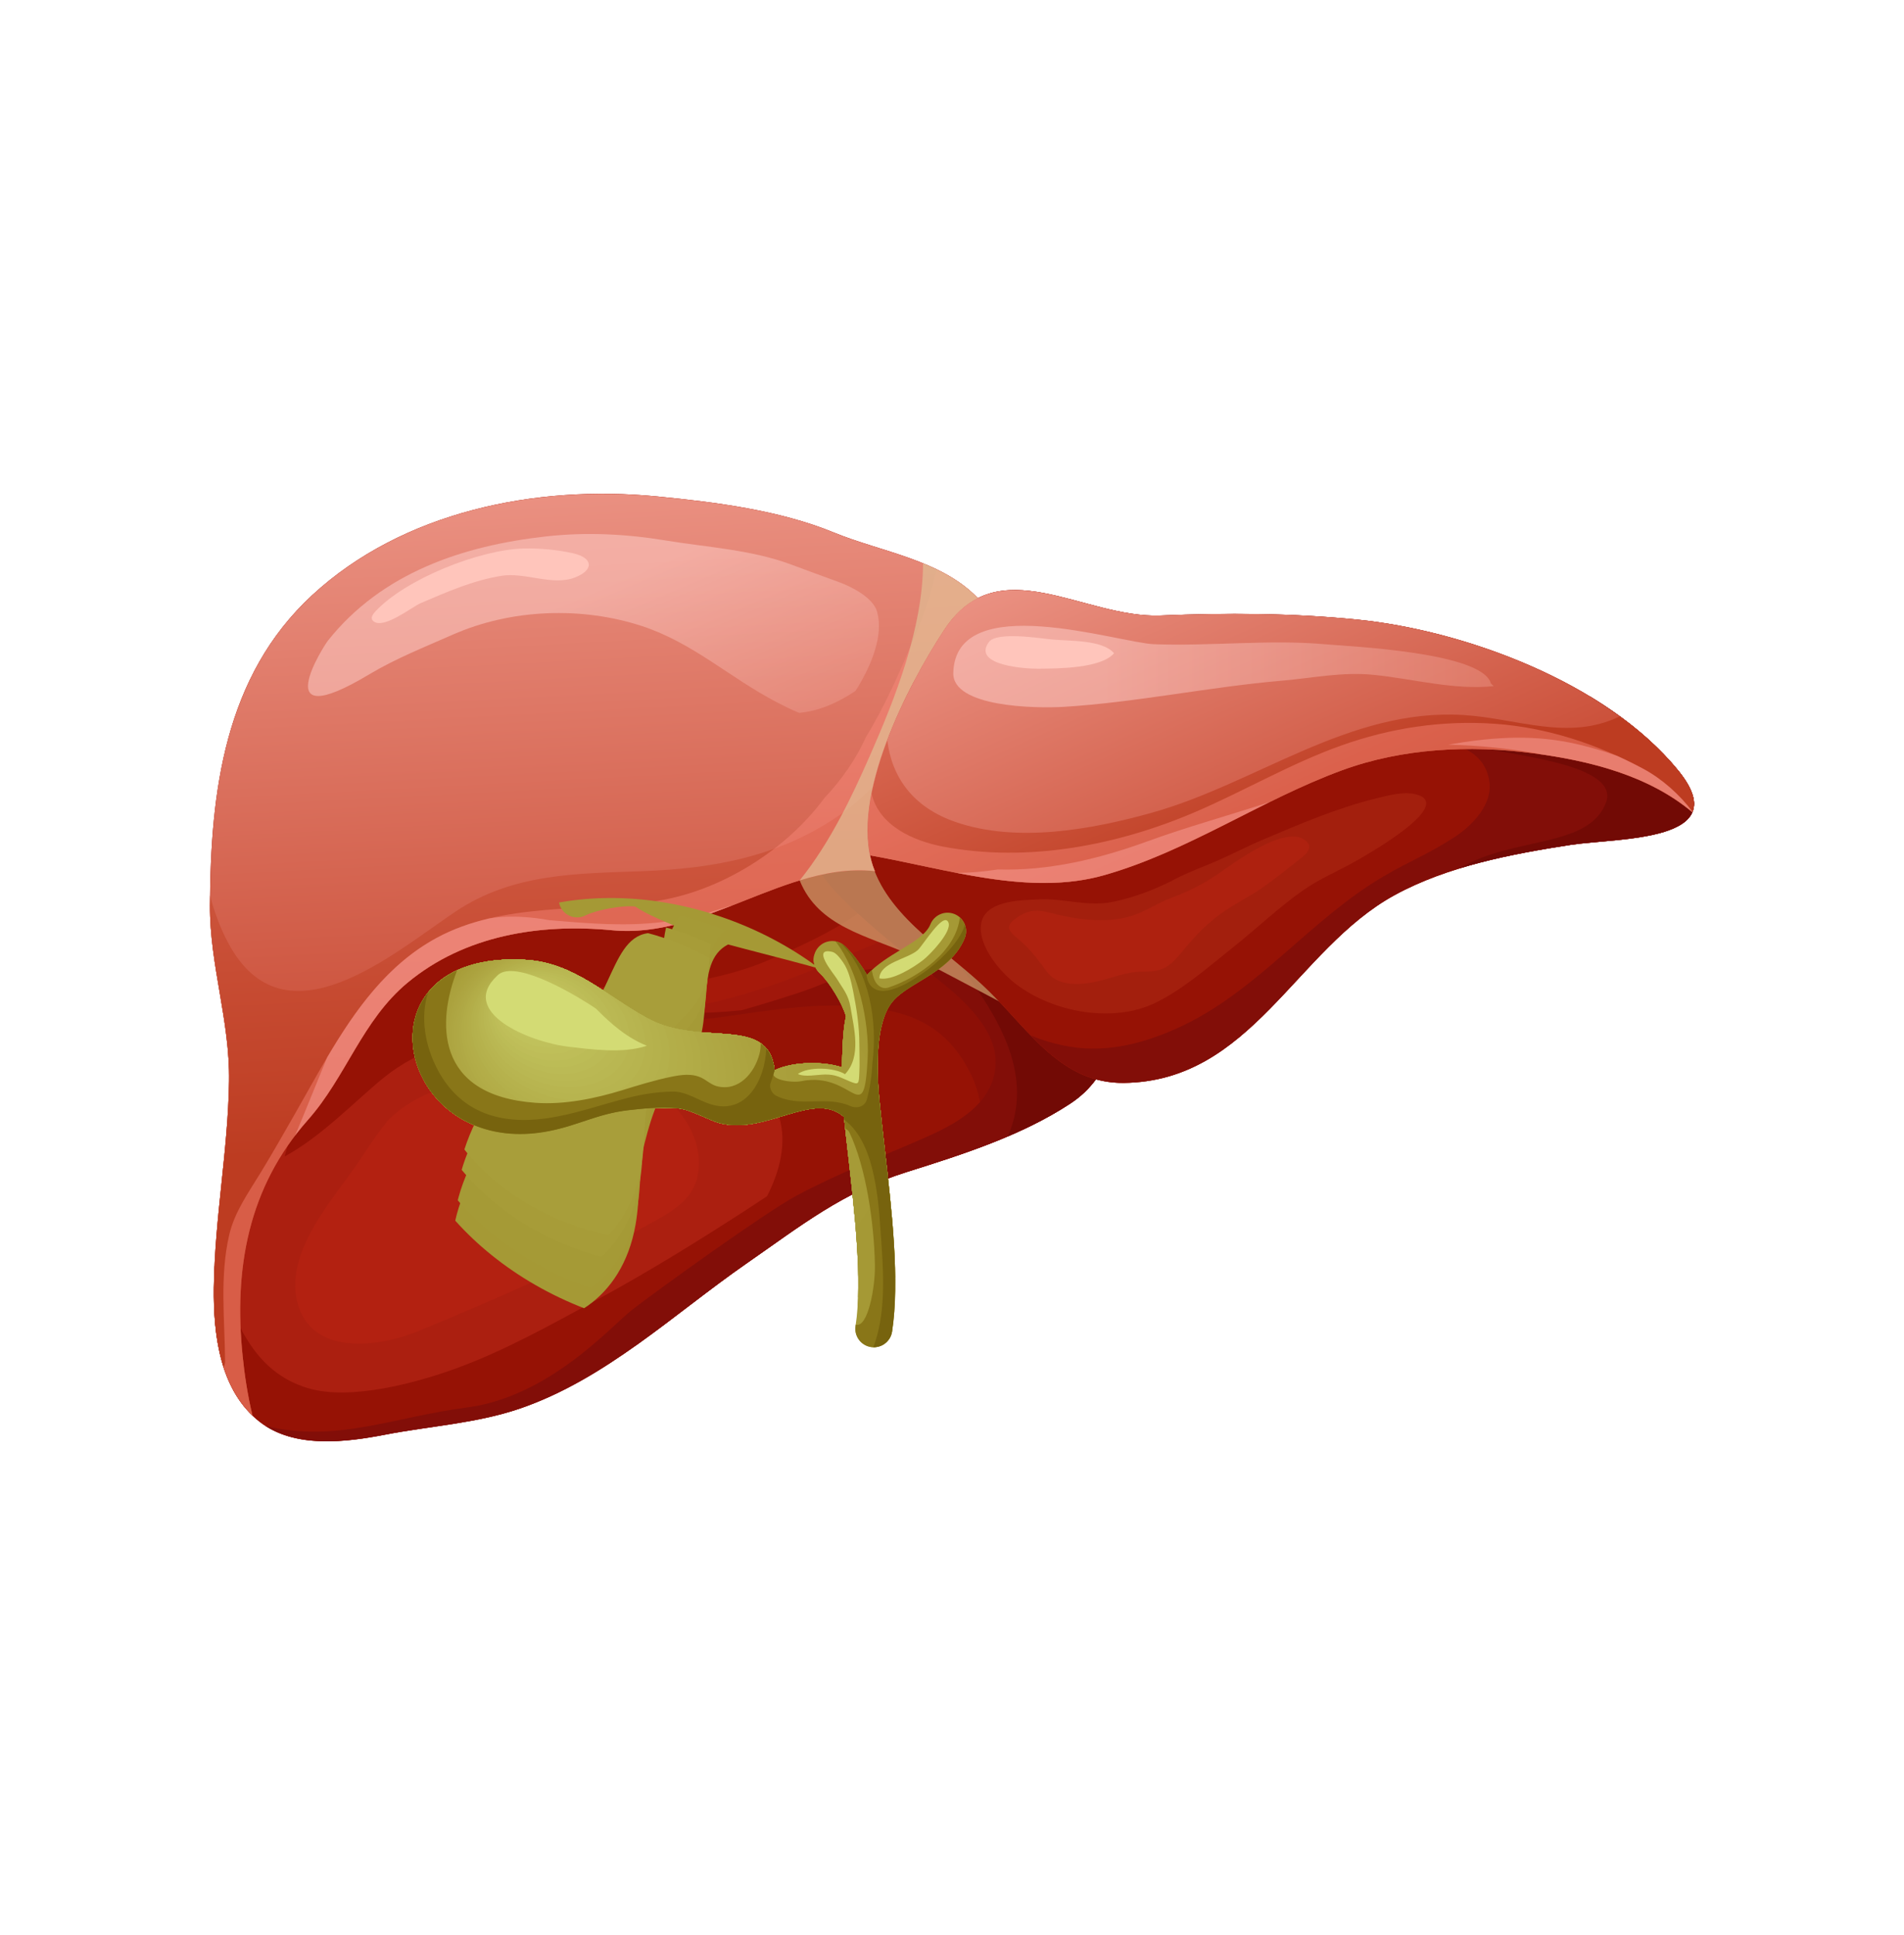 <?xml version="1.0" encoding="utf-8"?>
<!-- Generator: Adobe Illustrator 24.2.3, SVG Export Plug-In . SVG Version: 6.00 Build 0)  -->
<svg version="1.1" xmlns="http://www.w3.org/2000/svg" xmlns:xlink="http://www.w3.org/1999/xlink" x="0px" y="0px"
	 viewBox="0 0 502.1 510.16" style="enable-background:new 0 0 502.1 510.16;" xml:space="preserve">
<style type="text/css">
	.st0{fill:#A31F0D;}
	.st1{opacity:0.4;fill:#B72015;}
	.st2{fill:#961205;}
	.st3{opacity:0.53;fill:#820E08;}
	.st4{opacity:0.4;fill:#BF2413;}
	.st5{fill:#820E08;}
	.st6{fill:#720A05;}
	.st7{opacity:0.71;fill:#D1A26F;}
	.st8{fill:url(#SVGID_1_);}
	.st9{fill:url(#SVGID_2_);}
	.st10{opacity:0.42;fill:#FC8A7C;}
	.st11{opacity:0.42;fill:#FFAAA4;}
	.st12{fill:url(#SVGID_3_);}
	.st13{fill:url(#SVGID_4_);}
	.st14{opacity:0.51;fill:url(#SVGID_5_);}
	.st15{opacity:0.71;fill:#E0BE94;}
	.st16{opacity:0.51;fill:url(#SVGID_6_);}
	.st17{clip-path:url(#SVGID_7_);fill:#A59935;}
	.st18{clip-path:url(#SVGID_7_);fill:#A59A36;}
	.st19{clip-path:url(#SVGID_7_);fill:#A69A36;}
	.st20{clip-path:url(#SVGID_7_);fill:#A69B37;}
	.st21{clip-path:url(#SVGID_7_);fill:#A79B37;}
	.st22{clip-path:url(#SVGID_7_);fill:#A79C38;}
	.st23{clip-path:url(#SVGID_7_);fill:#A89D39;}
	.st24{clip-path:url(#SVGID_7_);fill:#A89E3A;}
	.st25{clip-path:url(#SVGID_7_);fill:#A99F3A;}
	.st26{clip-path:url(#SVGID_7_);fill:#A99F3B;}
	.st27{clip-path:url(#SVGID_7_);fill:#AAA03C;}
	.st28{clip-path:url(#SVGID_7_);fill:#AAA13D;}
	.st29{clip-path:url(#SVGID_7_);fill:#ABA23D;}
	.st30{clip-path:url(#SVGID_7_);fill:#ABA23E;}
	.st31{clip-path:url(#SVGID_7_);fill:#ACA33F;}
	.st32{clip-path:url(#SVGID_7_);fill:#ADA440;}
	.st33{clip-path:url(#SVGID_7_);fill:#ADA541;}
	.st34{clip-path:url(#SVGID_7_);fill:#AEA642;}
	.st35{clip-path:url(#SVGID_7_);fill:#AFA743;}
	.st36{clip-path:url(#SVGID_7_);fill:#AFA844;}
	.st37{clip-path:url(#SVGID_7_);fill:#B0A945;}
	.st38{clip-path:url(#SVGID_7_);fill:#B1AB46;}
	.st39{clip-path:url(#SVGID_7_);fill:#B2AC47;}
	.st40{clip-path:url(#SVGID_7_);fill:#B3AD48;}
	.st41{clip-path:url(#SVGID_7_);fill:#B3AE49;}
	.st42{clip-path:url(#SVGID_7_);fill:#B4B04B;}
	.st43{clip-path:url(#SVGID_7_);fill:#B5B14C;}
	.st44{clip-path:url(#SVGID_7_);fill:#B6B24D;}
	.st45{clip-path:url(#SVGID_7_);fill:#B7B44F;}
	.st46{clip-path:url(#SVGID_7_);fill:#B8B550;}
	.st47{clip-path:url(#SVGID_7_);fill:#B9B752;}
	.st48{clip-path:url(#SVGID_7_);fill:#BAB853;}
	.st49{clip-path:url(#SVGID_7_);fill:#BBBA55;}
	.st50{clip-path:url(#SVGID_7_);fill:#BCBC56;}
	.st51{clip-path:url(#SVGID_7_);fill:#BEBD58;}
	.st52{clip-path:url(#SVGID_7_);fill:#BFBF59;}
	.st53{clip-path:url(#SVGID_7_);fill:#C0C15B;}
	.st54{clip-path:url(#SVGID_7_);fill:#C1C25D;}
	.st55{clip-path:url(#SVGID_7_);fill:#C2C45F;}
	.st56{clip-path:url(#SVGID_7_);fill:#C4C660;}
	.st57{clip-path:url(#SVGID_7_);fill:#C5C862;}
	.st58{clip-path:url(#SVGID_7_);fill:#C6CA64;}
	.st59{clip-path:url(#SVGID_7_);fill:#C8CC66;}
	.st60{clip-path:url(#SVGID_7_);fill:#C9CE68;}
	.st61{fill:#897618;}
	.st62{fill:#77630E;}
	.st63{fill:#D3DB74;}
	.st64{fill:#FFC5BB;}
</style>
<g id="Layer_1">
</g>
<g id="font">
	<g>
		<path class="st0" d="M260.96,261.43c-10.45-10.41-26.08-18.95-30.79-33.21c-6.02-18.24,9.13-47.41,18.8-62.15
			c2.69-4.11,5.68-6.77,8.9-8.38c-9.77-10.16-25.47-12.16-38-17.31c-14.29-5.87-31.26-8.02-46.66-9.51
			c-32.13-3.12-67.04,4.04-90.87,26.02c-23.18,21.38-26.82,51.89-26.97,81.79c-0.08,15.73,5.27,30.37,5.04,46.35
			c-0.26,18.22-3.8,36.23-4.01,54.45c-0.14,12.3,1.54,27.2,12.18,35.42c9.05,6.99,22.53,5.32,32.95,3.31
			c11.67-2.26,24.09-2.98,35.47-6.86c22.69-7.74,40.58-24.91,59.92-38.33c14.28-9.91,25.33-18.77,42.15-24.05
			c14.7-4.61,30.34-9.61,43.23-18.1c2.75-1.8,4.94-3.95,6.7-6.34C277.32,281.3,269.86,270.29,260.96,261.43z"/>
		<path class="st1" d="M260.96,261.43c-10.45-10.41-26.08-18.95-30.79-33.21c-6.02-18.24,9.13-47.41,18.8-62.15
			c2.69-4.11,5.68-6.77,8.9-8.38c-9.77-10.16-25.47-12.16-38-17.31c-14.29-5.87-31.26-8.02-46.66-9.51
			c-32.13-3.12-67.04,4.04-90.87,26.02c-23.18,21.38-26.82,51.89-26.97,81.79c-0.08,15.73,5.27,30.37,5.04,46.35
			c-0.26,18.22-3.8,36.23-4.01,54.45c-0.14,12.3,1.54,27.2,12.18,35.42c9.05,6.99,22.53,5.32,32.95,3.31
			c11.67-2.26,24.09-2.98,35.47-6.86c22.69-7.74,40.58-24.91,59.92-38.33c14.28-9.91,25.33-18.77,42.15-24.05
			c14.7-4.61,30.34-9.61,43.23-18.1c2.75-1.8,4.94-3.95,6.7-6.34C277.32,281.3,269.86,270.29,260.96,261.43z"/>
		<path class="st2" d="M237.52,296.06c-15.15,4.81-27.41,14.29-40.6,22.83c-12.85,8.31-25.88,16.39-39.34,23.69
			c-11.97,6.48-24.08,13.31-36.87,18.02c-10.58,3.9-28.26,8.75-39.49,5.37c-14.94-4.5-19.27-18.27-24.65-32.25
			c-0.09,1.93-0.15,3.85-0.18,5.79c-0.14,12.3,1.54,27.2,12.18,35.42c9.05,6.99,22.53,5.32,32.95,3.31
			c11.67-2.26,24.09-2.98,35.47-6.86c22.69-7.74,40.58-24.91,59.92-38.33c14.28-9.91,25.33-18.77,42.15-24.05
			c14.7-4.61,30.34-9.61,43.23-18.1c0.16-0.11,0.31-0.23,0.47-0.34C267.65,292.2,251.75,291.54,237.52,296.06z"/>
		<path class="st2" d="M260.96,261.43c-10.45-10.41-26.08-18.95-30.79-33.21c-1.12-3.39-1.5-7.16-1.33-11.15
			c-26.72,3.69-54.08,4.06-80.17,11.69c-21.01,6.15-38.72,17.1-51.1,35.5c-4.74,7.04-9.35,14.26-13.58,21.62
			c-3.38,5.87-7.26,12.26-8.92,19c9.79-5.29,18.72-14.77,26.13-20.77c9.29-7.53,21.66-11.27,33.36-12.68
			c13.67-1.64,27.77-0.89,41.17,2.33c8.91,2.14,19.89,5.6,25.82,13.16c10.31,13.12,2.04,28.76-6.9,40.16
			c-8.04,10.25-17.49,19.16-27.2,27.79c10-7.08,19.54-14.95,29.47-21.84c14.28-9.91,25.33-18.77,42.15-24.05
			c14.7-4.61,30.34-9.61,43.23-18.1c2.75-1.8,4.94-3.95,6.7-6.34C277.32,281.3,269.86,270.29,260.96,261.43z"/>
		<path class="st3" d="M260.96,261.43c-5.85-5.82-13.32-11.07-19.59-17.05c-8.32,3.43-16.56,6.94-24.86,10.41
			c-11.8,4.94-24.03,9.06-36.7,11.07c-6.5,1.03-13.18,1.08-19.77,1.55c3.32,0.66,6.64,1.27,10.02,1.58
			c8.12,0.75,16.19-0.26,24.24-1.42c12.76-1.85,25.4-3.66,38.24-1.49c11,1.85,18.2,6.73,23.29,16.7c3.06,5.99,3.8,13.2,2.32,19.83
			c8.49-3.15,16.77-6.86,24.16-11.73c2.75-1.8,4.94-3.95,6.7-6.34C277.32,281.3,269.86,270.29,260.96,261.43z"/>
		<path class="st4" d="M233.35,234.86c-8.52,8.6-20.55,13.86-31.39,18.55c-12.56,5.43-39.82,10.21-52.61,4.63
			c-5.64-2.45-8.26-2.7-9.22-1.76c7.94,3.14,15.64,6.99,23.99,8.84c10.18,2.27,21,2.31,31.49,1.21c4.62-1.31,9.67-2.84,15.27-4.69
			c9.74-3.2,15.03-7.38,25.28-6.09c7.85,0.98,15.53,2.94,23.29,4.43C250.86,251.91,239.55,244.76,233.35,234.86z"/>
		<path class="st5" d="M260.96,261.43c-10.24-10.19-25.41-18.61-30.46-32.34c-4.72-0.41-9.44-0.59-14.18,0.29
			c1.64,5.67,21.64,21.55,26.48,25.31c7.61,5.9,20.72,15.26,19.71,26.54c-0.9,10.13-10.63,15.2-19,18.87
			c-11.3,4.95-22.59,9.3-33.52,15.15c-8.16,4.37-36.62,24.88-43.21,29.99c-5.53,4.29-21.78,22.96-43.6,25.81
			c-19.76,2.58-34.19,9.35-53.12,4.9c8.99,5.78,21.61,4.2,31.49,2.29c11.67-2.26,24.09-2.98,35.47-6.86
			c22.69-7.74,40.58-24.91,59.92-38.33c14.28-9.91,25.33-18.77,42.15-24.05c14.7-4.61,30.34-9.61,43.23-18.1
			c2.75-1.8,4.94-3.95,6.7-6.34C277.32,281.3,269.86,270.29,260.96,261.43z"/>
		<path class="st6" d="M260.96,261.43c-2.55-2.54-5.4-4.96-8.33-7.39c11.53,14.69,19.96,30.22,13.12,45.55
			c5.8-2.47,11.4-5.31,16.56-8.71c2.75-1.8,4.94-3.95,6.7-6.34C277.32,281.3,269.86,270.29,260.96,261.43z"/>
		<path class="st7" d="M210.88,232.11c4.97,12.31,17.91,14.54,29.06,19.57c3.17,1.43,25.85,13.67,29.08,15.16
			c-9.02-7.45-35.34-27.94-38.86-38.62c-1.3-3.95-1.61-8.42-1.2-13.15c-5.73-2.66-8.65-2.2-13.12,3.48
			C211.53,224.03,205.8,228.54,210.88,232.11z"/>
		<path class="st0" d="M230.16,228.23c4.71,14.26,20.34,22.8,30.79,33.21c10.64,10.58,19.2,24.23,35.4,24.05
			c33.63-0.37,45.34-35.19,71.36-49.47c13.92-7.64,30.86-10.87,46.45-13.27c12.48-1.92,43.86-0.66,28.37-19.64
			c-19.04-23.33-56.62-36.96-84.57-39.75c-17.43-1.74-34.4-1.79-51.88-1.08c-20.37,0.82-42.89-17.91-57.12,3.81
			C239.3,180.82,224.14,209.99,230.16,228.23z"/>
		<path class="st2" d="M442.52,203.1c-19.04-23.33-56.62-36.96-84.57-39.75c-17.43-1.74-34.4-1.79-51.88-1.08
			c-20.37,0.82-42.89-17.91-57.12,3.81c-9.67,14.74-24.82,43.91-18.8,62.15c4.71,14.26,20.34,22.8,30.79,33.21
			c10.64,10.58,19.2,24.23,35.4,24.05c33.63-0.37,45.34-35.19,71.36-49.47c13.92-7.64,30.86-10.87,46.45-13.27
			C426.64,220.83,458.01,222.08,442.52,203.1z M349.51,231.21c-1.99,1.05-3.95,2.17-5.86,3.5c-6.43,4.49-12.12,9.97-18.23,14.83
			c-6.49,5.15-12.97,10.95-20.42,14.69c-11.29,5.67-27.21,2.69-37.01-4.73c-4.19-3.18-9.85-9.85-9.32-15.52
			c0.63-6.66,10.46-6.64,15.3-6.88c6.41-0.32,12.86,1.99,19.24,0.71c5.86-1.17,11.5-3.33,16.8-6.11c3.55-1.86,7.39-3.2,11.1-4.83
			c4.08-1.79,8.1-3.9,12.22-5.63c9.74-4.11,19.31-8.24,29.63-10.77c3.19-0.78,7.72-2.05,11.11-0.85
			c8.71,3.06-13.16,15.47-16.15,17.18C355.16,228.39,352.31,229.73,349.51,231.21z"/>
		<path class="st5" d="M419.35,183.66c-0.23-0.03-0.47-0.06-0.71-0.09c-13.79-1.36-27.57-0.45-41.03,2.91
			c-6.43,1.6-17.63,3.53-20.94,10.23c11.71-1.69,33.82-5.01,36.08,9.23c0.96,6.06-4.5,11.66-8.91,14.57
			c-6.95,4.59-11.96,6.39-19.12,10.61c-19.04,11.19-32.84,29.86-53.17,39.44c-9.2,4.33-19.23,7.08-29.44,5.38
			c-3.61-0.6-7.03-1.62-10.3-2.96c6.73,6.91,14.03,12.63,24.55,12.5c33.63-0.37,45.34-35.19,71.36-49.47
			c13.92-7.64,30.86-10.87,46.45-13.27c12.48-1.92,43.86-0.66,28.37-19.64C436.41,195.6,428.37,189.12,419.35,183.66z"/>
		<path class="st6" d="M442.52,203.1c-6.12-7.5-14.16-13.99-23.18-19.45c-0.23-0.03-0.47-0.06-0.71-0.09
			c-11.91-1.18-23.81-0.64-35.51,1.69c-4.32,3.65-0.29,9.58,2.8,10.76c7.25,2.77,41.89,4.55,37.57,15.66
			c-4.68,12.04-24.68,8.83-38.55,17.24c9.57-2.92,19.64-4.71,29.21-6.18C426.64,220.83,458.01,222.08,442.52,203.1z"/>
		<linearGradient id="SVGID_1_" gradientUnits="userSpaceOnUse" x1="302.447" y1="137.816" x2="354.598" y2="254.947">
			<stop  offset="0" style="stop-color:#EA9081"/>
			<stop  offset="0.921" style="stop-color:#C5442C"/>
		</linearGradient>
		<path class="st8" d="M291.23,230.71c22.16-6.33,41.14-19.73,62.64-27.63c15.92-5.85,33.7-6.7,50.42-4.5
			c14.81,1.95,30.31,5.76,41.98,15.54c1.1-2.6,0.23-6.14-3.75-11.03c-19.04-23.33-56.62-36.96-84.57-39.75
			c-17.43-1.74-34.4-1.79-51.88-1.08c-20.37,0.82-42.89-17.91-57.12,3.81c-9.19,14.03-23.36,41.12-19.51,59.43
			C249.73,229.08,271.48,236.35,291.23,230.71z"/>
		<linearGradient id="SVGID_2_" gradientUnits="userSpaceOnUse" x1="302.448" y1="137.817" x2="354.598" y2="254.947">
			<stop  offset="0" style="stop-color:#E17561"/>
			<stop  offset="0.715" style="stop-color:#BD3C21"/>
		</linearGradient>
		<path class="st9" d="M442.52,203.1c-4.28-5.25-9.51-10-15.35-14.25c-13.65,6.63-27.09,0.51-41.31-0.35
			c-30.15-1.81-54.46,18.06-82.23,25.8c-15.95,4.44-35.53,7.98-51.66,2.4c-11.33-3.92-16.84-11.91-17.99-21.62
			c-4,10.54-6.4,21.52-4.53,30.42c20.28,3.57,42.03,10.85,61.78,5.21c22.16-6.33,41.14-19.73,62.64-27.63
			c15.92-5.85,33.7-6.7,50.42-4.5c14.81,1.95,30.31,5.76,41.98,15.54C447.38,211.53,446.51,207.99,442.52,203.1z"/>
		<path class="st10" d="M433.37,202.7c-12.04-6.48-25.47-10.94-39.19-11.89c-13.83-0.96-27.49,1.09-40.53,5.75
			c-13.3,4.75-25.36,11.88-38.29,17.44c-20.6,8.85-44.26,13.46-66.66,9.2c-7.73-1.47-16.92-5.47-18.86-14
			c-1.13,5.79-1.41,11.37-0.38,16.31c20.28,3.57,42.03,10.85,61.78,5.21c22.16-6.33,41.14-19.73,62.64-27.63
			c15.92-5.85,33.7-6.7,50.42-4.5c14.81,1.95,30.31,5.76,41.98,15.54c0.02-0.04,0.02-0.08,0.04-0.12
			C442.95,209.49,438.3,205.35,433.37,202.7z"/>
		<path class="st11" d="M433.37,202.7c-2.22-1.2-4.49-2.32-6.79-3.37c-4.07-1.47-8.24-2.66-12.49-3.53
			c-11.11-2.26-21.68-1.3-32.19,0.52c7.82,0.19,15.65,0.94,23.51,2.32c0.25,0.04,0.47,0.11,0.67,0.19c14.26,2.02,29,5.9,40.21,15.29
			c0.02-0.04,0.02-0.08,0.04-0.12C442.95,209.49,438.3,205.35,433.37,202.7z"/>
		<path class="st11" d="M302.57,221.81c-12.96,4.71-25.99,7.79-39.47,7.42c-3.61,0.55-7.23,0.89-10.77,0.9
			c13.18,2.55,26.44,4.14,38.9,0.58c15.42-4.4,29.3-12.23,43.57-19.25C324.08,214.97,313.18,217.95,302.57,221.81z"/>
		<linearGradient id="SVGID_3_" gradientUnits="userSpaceOnUse" x1="150.827" y1="130.405" x2="163.285" y2="368.12">
			<stop  offset="0" style="stop-color:#EA9081"/>
			<stop  offset="0.715" style="stop-color:#C5442C"/>
		</linearGradient>
		<path class="st12" d="M66.58,373.19c-1.31-5.43-2.11-10.85-2.6-15.67c-2.36-22.93,1.42-44.47,17.2-62.25
			c10.1-11.39,14.28-26.2,26.26-36.17c15.11-12.55,34.97-15.68,54.07-13.84c24.16,2.32,46.03-18.15,69.21-15.59
			c-0.18-0.48-0.39-0.95-0.55-1.44c-6.02-18.24,9.13-47.41,18.8-62.15c2.69-4.11,5.68-6.77,8.9-8.38
			c-9.77-10.16-25.47-12.16-38-17.31c-14.29-5.87-31.26-8.02-46.66-9.51c-32.13-3.12-67.04,4.04-90.87,26.02
			c-23.18,21.38-26.82,51.89-26.97,81.79c-0.08,15.73,5.27,30.37,5.04,46.35c-0.26,18.22-3.8,36.23-4.01,54.45
			C56.27,350.99,57.73,364.72,66.58,373.19z"/>
		<linearGradient id="SVGID_4_" gradientUnits="userSpaceOnUse" x1="135.741" y1="131.196" x2="148.199" y2="368.91">
			<stop  offset="0" style="stop-color:#E17561"/>
			<stop  offset="0.715" style="stop-color:#BD3C21"/>
		</linearGradient>
		<path class="st13" d="M230.21,207.35c-2.66,2.75-5.56,5.29-8.76,7.5c-15.84,10.97-33.27,14.15-52.18,14.83
			c-17.52,0.63-34.2,0.6-49.18,10.67c-16.62,11.18-45.15,35.98-59.94,8.19c-2.04-3.83-3.61-8.03-4.76-12.45
			c-0.01,0.87-0.02,1.74-0.02,2.6c-0.08,15.73,5.27,30.37,5.04,46.35c-0.26,18.22-3.8,36.23-4.01,54.45
			c-0.13,11.49,1.33,25.22,10.18,33.69c-1.31-5.43-2.11-10.85-2.6-15.67c-2.36-22.93,1.42-44.47,17.2-62.25
			c10.1-11.39,14.28-26.2,26.26-36.17c15.11-12.55,34.97-15.68,54.07-13.84c24.16,2.32,46.03-18.15,69.21-15.59
			c-0.18-0.48-0.39-0.95-0.55-1.44C228.17,222.16,228.51,214.89,230.21,207.35z"/>
		<path class="st10" d="M246.96,150.09c-1.3,6.44-3.66,12.77-6,18.33c-3.59,8.5-7.53,17.66-12.58,25.84
			c-2.64,5.9-6.48,11.36-11.01,16.16c-10.26,13.92-27.48,24.5-44.09,27.09c-19.19,2.99-40.58,0.2-58.22,9.8
			c-17.9,9.73-27.34,28.97-37.07,45.97c-3.05,5.33-6.08,10.67-9.28,15.91c-3.21,5.27-6.89,10.35-8.29,16.48
			c-2.5,10.92-1.16,22.14-1.06,33.23c0,0.6-0.15,1.09-0.39,1.51c1.54,4.81,3.92,9.26,7.62,12.78c-1.31-5.43-2.11-10.85-2.6-15.67
			c-2.36-22.93,1.42-44.47,17.2-62.25c10.1-11.39,14.28-26.2,26.26-36.17c15.11-12.55,34.97-15.68,54.07-13.84
			c24.16,2.32,46.03-18.15,69.21-15.59c-0.18-0.48-0.39-0.95-0.55-1.44c-6.02-18.24,9.13-47.41,18.8-62.15
			c2.69-4.11,5.68-6.77,8.9-8.38C254.73,154.45,251,152.04,246.96,150.09z"/>
		<path class="st11" d="M182.7,241.86c-11.65,2.02-17.96,2.52-37.9,0.72c-9.35-1.69-15.22-0.55-15.89-0.42
			c-4.78,1.13-9.44,2.74-13.85,5.14c-12.88,7-21.37,18.93-28.75,31.4c-2.86,6.88-5.6,13.81-8.49,20.67
			c1.06-1.39,2.17-2.77,3.36-4.11c10.1-11.39,14.28-26.2,26.26-36.17c15.11-12.55,34.97-15.68,54.07-13.84
			c10.88,1.04,21.29-2.54,31.58-6.55C192.44,238.79,183.33,241.75,182.7,241.86z"/>
		<linearGradient id="SVGID_5_" gradientUnits="userSpaceOnUse" x1="174.25" y1="213.776" x2="141.633" y2="136.934">
			<stop  offset="0" style="stop-color:#EA9081"/>
			<stop  offset="0.727" style="stop-color:#FFD0CC"/>
		</linearGradient>
		<path class="st14" d="M210.76,187.94c4.96-0.45,9.88-2.49,14.82-5.76c0.18-0.29,0.37-0.56,0.54-0.85
			c3.79-6.23,6.87-13.86,5.19-20.01c-1.03-3.77-6.73-6.64-10.06-7.85c-4.22-1.53-8.23-3-12.48-4.59c-10.7-4-22.24-4.57-33.4-6.42
			c-10.32-1.7-20.88-2.21-31.29-1.05c-21.92,2.43-43.3,9.53-57.59,27.47c-1.05,1.32-16.44,25.28,10.87,8.91
			c7.03-4.21,14.56-7.17,22.03-10.47c15.34-6.77,33.93-7.5,49.92-2.26c13.43,4.4,23.28,13.71,35.58,20.1
			C206.72,186.11,208.7,187.11,210.76,187.94z"/>
		<path class="st15" d="M243.42,148.52c-0.09,17.15-7.31,35.46-13.95,50.54c-4.73,10.77-10.57,23.15-18.6,33.05
			c6.56-2,13.14-3.18,19.83-2.44c-0.18-0.48-0.39-0.95-0.55-1.44c-6.02-18.24,9.13-47.41,18.8-62.15c2.69-4.11,5.68-6.77,8.9-8.38
			C253.84,153.52,248.82,150.73,243.42,148.52z"/>
		<linearGradient id="SVGID_6_" gradientUnits="userSpaceOnUse" x1="251.386" y1="175.725" x2="393.917" y2="175.725">
			<stop  offset="0.273" style="stop-color:#FFD0CC"/>
			<stop  offset="1" style="stop-color:#EA9081"/>
		</linearGradient>
		<path class="st16" d="M263.16,185.45c-6.41-1.16-11.9-3.51-11.77-8.07c0.62-22.2,43.61-7.88,52.98-7.54
			c15.14,0.54,30.5-1.29,44.94,0c6.67,0.6,41.56,2.07,43.85,10.34c0.24,0.25,0.49,0.49,0.76,0.71c-10.72,1.08-21.03-1.9-31.6-2.97
			c-8.4-0.85-15.87,0.81-24.25,1.53c-19.26,1.65-38.25,5.71-57.55,6.9C276.94,186.56,269.58,186.61,263.16,185.45z"/>
		<path class="st4" d="M276.04,256.15c3.33,4.51,10.46,3.44,15.15,2.12c3.59-1.01,6.63-2.13,10.39-2.12
			c4.92,0.01,6.76-1.14,9.89-4.91c3.21-3.88,5.89-6.96,10.02-10.02c3.86-2.86,8.15-4.85,12.01-7.6c2.95-2.11,5.86-4.46,8.71-6.67
			c1.79-1.39,4.26-3.23,2.35-5.11c-5.11-5.01-19.36,5.81-23.44,8.61c-3.8,2.6-7.7,4.57-12.01,6.15c-3.82,1.39-7.21,3.85-11.11,4.98
			c-6.7,1.95-14.73,0.75-21.24-0.99c-2.99-0.8-5.39-0.78-8.23,1.07c-3.78,2.46-2.66,3.73-0.05,5.86
			C271.51,250.01,273.74,253.02,276.04,256.15z"/>
		<path class="st4" d="M169.81,286c-9.81-4.31-21.96-5.1-33.77-3.69c-0.3,0.21-0.68,0.37-1.13,0.45
			c-11.76,2.15-24.09,3.91-32.76,12.76c-3.42,4.22-6.33,9.12-9.55,13.57c-6.56,9.08-17.25,21.88-14.24,34.09
			c3.57,14.5,21.55,12.06,32.17,7.68c13.2-5.46,26.63-11.23,39.54-17.33c6.97-3.29,13.87-6.76,20.61-10.52
			c5.06-2.82,11.38-5.89,13.05-12.03C186.5,300.79,179.06,290.06,169.81,286z"/>
		<g>
			<g>
				<g>
					<defs>
						<path id="SVGID_15_" d="M251.69,240.97c-2.5-1-5.33,0.22-6.34,2.72c-1.03,2.58-4.36,4.59-7.87,6.73
							c-2.95,1.8-6.25,3.8-8.84,6.57c-1.86-3.09-4.03-5.91-5.89-7.62c-1.99-1.82-5.07-1.68-6.89,0.3c-1.82,1.98-1.68,5.07,0.3,6.88
							c2.56,2.36,6.11,8.25,6.93,11.41c-0.87,3.51-0.96,9.71-1.06,13.44c-4.38-1.54-12.64-1.71-17.75,0.77
							c-1.64-14.82-19.3-5.93-33.56-13.72c-11.07-6.04-19.34-14.65-32.16-15.4c-46.42-2.72-34.04,53.05,6.25,45.15
							c7.79-1.52,12.79-4.56,20.87-5.49c3.7-0.43,8.28-0.91,13.12-0.52c3.26,0.27,8.04,3.06,10.8,3.84
							c12.07,3.4,24.99-8.68,32.95-1.59c0.32,3.07,0.69,6.27,1.06,9.54c1.8,15.75,3.84,33.59,2.01,45.58
							c-0.42,2.66,1.41,5.15,4.08,5.56c0.25,0.04,0.5,0.05,0.74,0.05c2.37,0,4.44-1.72,4.81-4.13c2.05-13.28-0.07-31.82-1.94-48.18
							c-0.45-3.95-0.89-7.78-1.26-11.42c-0.51-5.02-2.05-20.32,3.09-27.09c1.6-2.11,4.42-3.82,7.4-5.63
							c4.52-2.74,9.63-5.84,11.88-11.45C255.41,244.8,254.19,241.97,251.69,240.97z"/>
					</defs>
					<clipPath id="SVGID_7_">
						<use xlink:href="#SVGID_15_"  style="overflow:visible;"/>
					</clipPath>
					<rect x="92.14" y="239.97" class="st17" width="163.27" height="115.23"/>
					<path class="st17" d="M245.54,321.92c-11.26,29.31-51.72,41.03-90.37,26.18c-38.65-14.85-60.86-50.65-49.6-79.95
						c11.26-29.31,51.72-41.03,90.37-26.18C234.59,256.81,256.8,292.61,245.54,321.92z"/>
					<path class="st17" d="M243.48,320.79c-11.05,28.76-50.75,40.26-88.67,25.69c-37.92-14.57-59.71-49.69-48.67-78.45
						c11.05-28.76,50.75-40.26,88.67-25.69C232.74,256.91,254.53,292.04,243.48,320.79z"/>
					
						<ellipse transform="matrix(0.359 -0.933 0.933 0.359 -162.605 350.929)" class="st17" cx="174.07" cy="293.79" rx="54.7" ry="72.15"/>
					<path class="st17" d="M239.36,318.54c-10.62,27.65-48.79,38.71-85.26,24.7c-36.47-14.01-57.42-47.78-46.8-75.43
						c10.62-27.65,48.79-38.71,85.26-24.7C229.03,257.12,249.98,290.89,239.36,318.54z"/>
					<path class="st17" d="M237.3,317.41c-10.41,27.1-47.82,37.93-83.55,24.21c-35.74-13.73-56.27-46.82-45.86-73.92
						c10.41-27.1,47.82-37.93,83.55-24.21C227.18,257.22,247.71,290.32,237.3,317.41z"/>
					<path class="st17" d="M235.24,316.29c-10.2,26.54-46.84,37.16-81.85,23.71c-35.01-13.45-55.12-45.87-44.92-72.41
						c10.2-26.54,46.84-37.16,81.85-23.71C225.33,257.32,245.44,289.74,235.24,316.29z"/>
					
						<ellipse transform="matrix(0.359 -0.933 0.933 0.359 -162.186 346.595)" class="st18" cx="171.12" cy="291.32" rx="50.41" ry="66.49"/>
					<path class="st19" d="M231.12,314.03c-9.77,25.44-44.89,35.61-78.44,22.72c-33.55-12.89-52.82-43.96-43.05-69.39
						c9.77-25.44,44.89-35.61,78.44-22.72C221.62,257.52,240.89,288.59,231.12,314.03z"/>
					<path class="st19" d="M229.06,312.91c-9.56,24.89-43.91,34.84-76.73,22.23c-32.82-12.61-51.67-43-42.11-67.89
						s43.91-34.84,76.73-22.23C219.77,257.63,238.62,288.02,229.06,312.91z"/>
					<path class="st20" d="M227,311.78c-9.35,24.33-42.94,34.06-75.03,21.74c-32.09-12.33-50.53-42.05-41.18-66.38
						c9.35-24.33,42.94-34.06,75.03-21.74C217.92,257.73,236.35,287.45,227,311.78z"/>
					<path class="st20" d="M224.94,310.65c-9.14,23.78-41.96,33.29-73.32,21.24c-31.36-12.05-49.38-41.09-40.24-64.87
						c9.14-23.78,41.96-33.29,73.32-21.24C216.06,257.83,234.08,286.87,224.94,310.65z"/>
					<path class="st21" d="M222.88,309.53c-8.92,23.23-40.99,32.52-71.62,20.75c-30.63-11.77-48.23-40.13-39.31-63.36
						c8.92-23.23,40.99-32.52,71.62-20.75C214.21,257.93,231.81,286.3,222.88,309.53z"/>
					
						<ellipse transform="matrix(0.359 -0.933 0.933 0.359 -161.561 340.065)" class="st22" cx="166.68" cy="287.6" rx="43.98" ry="58"/>
					<path class="st22" d="M218.77,307.27c-8.5,22.12-39.03,30.97-68.21,19.76c-29.17-11.21-45.93-38.22-37.44-60.34
						c8.5-22.12,39.03-30.97,68.21-19.76C210.5,258.14,227.26,285.15,218.77,307.27z"/>
					<path class="st23" d="M216.71,306.15c-8.29,21.57-38.06,30.19-66.5,19.27c-28.44-10.93-44.79-37.27-36.5-58.83
						c8.29-21.57,38.06-30.19,66.5-19.27C208.65,258.24,224.99,284.58,216.71,306.15z"/>
					<path class="st23" d="M214.65,305.02c-8.07,21.01-37.08,29.42-64.8,18.77c-27.71-10.65-43.64-36.31-35.56-57.33
						c8.07-21.01,37.08-29.42,64.8-18.77C206.8,258.34,222.72,284.01,214.65,305.02z"/>
					
						<ellipse transform="matrix(0.359 -0.933 0.933 0.359 -161.145 335.715)" class="st24" cx="163.73" cy="285.12" rx="39.69" ry="52.34"/>
					<path class="st25" d="M210.53,302.77c-7.65,19.91-35.13,27.87-61.39,17.78c-26.26-10.09-41.34-34.4-33.69-54.31
						c7.65-19.91,35.13-27.87,61.39-17.78C203.09,258.54,218.18,282.86,210.53,302.77z"/>
					<path class="st26" d="M208.47,301.64c-7.43,19.35-34.15,27.1-59.68,17.29c-25.53-9.81-40.19-33.45-32.76-52.8
						c7.43-19.35,34.15-27.1,59.68-17.29C201.24,258.64,215.9,282.28,208.47,301.64z"/>
					<path class="st27" d="M206.41,300.51c-7.22,18.8-33.18,26.32-57.98,16.8c-24.8-9.52-39.04-32.49-31.82-51.29
						c7.22-18.8,33.18-26.32,57.98-16.8C199.38,258.75,213.63,281.71,206.41,300.51z"/>
					<path class="st28" d="M204.35,299.39c-7.01,18.25-32.2,25.55-56.27,16.3c-24.07-9.25-37.89-31.53-30.88-49.78
						c7.01-18.25,32.2-25.55,56.27-16.3C197.53,258.85,211.36,281.14,204.35,299.39z"/>
					<path class="st29" d="M202.29,298.26c-6.8,17.7-31.23,24.77-54.57,15.81c-23.34-8.96-36.75-30.58-29.95-48.27
						c6.8-17.7,31.23-24.77,54.57-15.81C195.68,258.95,209.09,280.56,202.29,298.26z"/>
					<path class="st30" d="M200.23,297.13c-6.58,17.14-30.25,24-52.86,15.31c-22.61-8.68-35.6-29.62-29.01-46.77
						c6.58-17.14,30.25-24,52.86-15.31C193.82,259.05,206.81,279.99,200.23,297.13z"/>
					<path class="st31" d="M198.17,296.01c-6.37,16.59-29.28,23.23-51.16,14.82c-21.88-8.4-34.45-28.67-28.08-45.26
						c6.37-16.59,29.28-23.23,51.16-14.82C191.97,259.15,204.54,279.42,198.17,296.01z"/>
					<path class="st32" d="M196.11,294.88c-6.16,16.04-28.3,22.45-49.45,14.33c-21.15-8.12-33.3-27.71-27.14-43.75
						c6.16-16.04,28.3-22.45,49.45-14.33C190.12,259.26,202.27,278.84,196.11,294.88z"/>
					<path class="st33" d="M194.05,293.75c-5.95,15.48-27.33,21.68-47.75,13.83c-20.42-7.84-32.15-26.76-26.21-42.24
						c5.95-15.48,27.33-21.68,47.75-13.83C188.27,259.36,200,278.27,194.05,293.75z"/>
					<path class="st34" d="M191.99,292.63c-5.74,14.93-26.35,20.9-46.04,13.34c-19.69-7.57-31-25.8-25.27-40.73
						c5.74-14.93,26.35-20.9,46.04-13.34C186.41,259.46,197.73,277.7,191.99,292.63z"/>
					<path class="st35" d="M189.93,291.5c-5.52,14.38-25.37,20.13-44.33,12.84c-18.96-7.28-29.86-24.85-24.33-39.22
						c5.52-14.38,25.37-20.13,44.33-12.84C184.56,259.56,195.46,277.12,189.93,291.5z"/>
					<path class="st36" d="M187.87,290.37c-5.31,13.82-24.4,19.35-42.63,12.35c-18.23-7-28.71-23.89-23.4-37.71
						c5.31-13.82,24.4-19.35,42.63-12.35C182.71,259.66,193.18,276.55,187.87,290.37z"/>
					<path class="st37" d="M185.81,289.25c-5.1,13.27-23.42,18.58-40.92,11.86c-17.5-6.72-27.56-22.93-22.46-36.21
						c5.1-13.27,23.42-18.58,40.92-11.86C180.85,259.76,190.91,275.97,185.81,289.25z"/>
					<path class="st38" d="M183.75,288.12c-4.89,12.72-22.45,17.81-39.22,11.36c-16.77-6.44-26.41-21.98-21.53-34.7
						c4.89-12.72,22.45-17.81,39.22-11.36C179,259.87,188.64,275.4,183.75,288.12z"/>
					<path class="st39" d="M181.69,286.99c-4.67,12.17-21.47,17.03-37.51,10.87c-16.04-6.16-25.26-21.02-20.59-33.19
						s21.47-17.03,37.51-10.87C177.15,259.97,186.37,274.83,181.69,286.99z"/>
					<path class="st40" d="M179.63,285.87c-4.46,11.61-20.49,16.26-35.81,10.37c-15.32-5.88-24.11-20.07-19.65-31.68
						c4.46-11.61,20.49-16.26,35.81-10.37C175.3,260.07,184.09,274.25,179.63,285.87z"/>
					<path class="st41" d="M177.57,284.74c-4.25,11.06-19.52,15.48-34.1,9.88c-14.59-5.6-22.97-19.11-18.72-30.17
						c4.25-11.06,19.52-15.48,34.1-9.88C173.44,260.17,181.82,273.68,177.57,284.74z"/>
					<path class="st42" d="M175.51,283.61c-4.04,10.51-18.54,14.71-32.4,9.39c-13.86-5.32-21.82-18.16-17.78-28.66
						c4.04-10.51,18.54-14.71,32.4-9.39S179.55,273.11,175.51,283.61z"/>
					<path class="st43" d="M173.45,282.49c-3.82,9.95-17.57,13.94-30.69,8.89c-13.13-5.04-20.67-17.2-16.85-27.15
						c3.82-9.95,17.57-13.94,30.69-8.89C169.74,260.38,177.28,272.53,173.45,282.49z"/>
					<path class="st44" d="M171.4,281.36c-3.61,9.4-16.59,13.16-28.99,8.4c-12.4-4.76-19.52-16.25-15.91-25.65
						c3.61-9.4,16.59-13.16,28.99-8.4C167.88,260.48,175.01,271.96,171.4,281.36z"/>
					<path class="st45" d="M169.33,280.23c-3.4,8.85-15.61,12.39-27.28,7.9c-11.67-4.48-18.37-15.29-14.97-24.14
						c3.4-8.85,15.61-12.39,27.28-7.9C166.03,260.58,172.73,271.38,169.33,280.23z"/>
					<path class="st46" d="M167.28,279.11c-3.19,8.29-14.64,11.61-25.58,7.41c-10.94-4.2-17.22-14.33-14.04-22.63
						c3.19-8.29,14.64-11.61,25.58-7.41C164.18,260.68,170.46,270.81,167.28,279.11z"/>
					<path class="st47" d="M165.22,277.98c-2.97,7.74-13.66,10.84-23.87,6.92c-10.21-3.92-16.08-13.38-13.1-21.12
						c2.97-7.74,13.66-10.84,23.87-6.92C162.32,260.78,168.19,270.24,165.22,277.98z"/>
					<path class="st48" d="M163.16,276.85c-2.76,7.19-12.69,10.06-22.17,6.42c-9.48-3.64-14.93-12.42-12.17-19.61
						c2.76-7.19,12.69-10.06,22.17-6.42C160.47,260.88,165.92,269.66,163.16,276.85z"/>
					<path class="st49" d="M161.1,275.73c-2.55,6.64-11.71,9.29-20.46,5.93c-8.75-3.36-13.78-11.47-11.23-18.1
						c2.55-6.64,11.71-9.29,20.46-5.93C158.62,260.99,163.65,269.09,161.1,275.73z"/>
					<path class="st50" d="M159.04,274.6c-2.34,6.08-10.73,8.52-18.76,5.43c-8.02-3.08-12.63-10.51-10.29-16.59
						c2.34-6.08,10.73-8.52,18.76-5.43C156.76,261.09,161.37,268.52,159.04,274.6z"/>
					<path class="st51" d="M156.98,273.47c-2.12,5.53-9.76,7.74-17.05,4.94c-7.29-2.8-11.48-9.56-9.36-15.09
						c2.12-5.53,9.76-7.74,17.05-4.94C154.91,261.19,159.1,267.94,156.98,273.47z"/>
					<path class="st52" d="M154.92,272.35c-1.91,4.98-8.78,6.97-15.35,4.45c-6.56-2.52-10.33-8.6-8.42-13.58
						c1.91-4.98,8.78-6.97,15.35-4.45C153.06,261.29,156.83,267.37,154.92,272.35z"/>
					<path class="st53" d="M152.86,271.22c-1.7,4.42-7.81,6.19-13.64,3.95c-5.83-2.24-9.19-7.64-7.49-12.07
						c1.7-4.42,7.81-6.19,13.64-3.95C151.21,261.39,154.56,266.8,152.86,271.22z"/>
					<path class="st54" d="M150.8,270.09c-1.49,3.87-6.83,5.42-11.94,3.46c-5.11-1.96-8.04-6.69-6.55-10.56
						c1.49-3.87,6.83-5.42,11.94-3.46C149.35,261.49,152.29,266.22,150.8,270.09z"/>
					<path class="st55" d="M148.74,268.97c-1.28,3.32-5.86,4.65-10.23,2.96c-4.38-1.68-6.89-5.73-5.62-9.05
						c1.28-3.32,5.86-4.65,10.23-2.96C147.5,261.6,150.01,265.65,148.74,268.97z"/>
					<path class="st56" d="M146.68,267.84c-1.06,2.76-4.88,3.87-8.53,2.47c-3.65-1.4-5.74-4.78-4.68-7.54
						c1.06-2.76,4.88-3.87,8.53-2.47C145.65,261.7,147.74,265.07,146.68,267.84z"/>
					<path class="st57" d="M144.62,266.71c-0.85,2.21-3.9,3.1-6.82,1.98c-2.92-1.12-4.59-3.82-3.74-6.03
						c0.85-2.21,3.9-3.1,6.82-1.98C143.79,261.8,145.47,264.5,144.62,266.71z"/>
					<path class="st58" d="M142.56,265.59c-0.64,1.66-2.93,2.32-5.12,1.48c-2.19-0.84-3.44-2.87-2.81-4.53
						c0.64-1.66,2.93-2.32,5.12-1.48C141.94,261.9,143.2,263.93,142.56,265.59z"/>
					<path class="st59" d="M140.5,264.46c-0.43,1.11-1.95,1.55-3.41,0.99c-1.46-0.56-2.3-1.91-1.87-3.02
						c0.43-1.11,1.95-1.55,3.41-0.99C140.09,262,140.93,263.35,140.5,264.46z"/>
					<path class="st60" d="M138.44,263.33c-0.21,0.55-0.98,0.77-1.7,0.49c-0.73-0.28-1.15-0.96-0.94-1.51
						c0.21-0.55,0.98-0.77,1.7-0.49C138.23,262.11,138.65,262.78,138.44,263.33z"/>
				</g>
			</g>
			<path class="st61" d="M253.11,241.86c-0.94,8.87-10.99,15.94-18.85,18.5c-1.68,0.55-3.1-0.64-3.69-2.1
				c-0.33-0.81-0.52-1.63-0.66-2.46c-0.43,0.39-0.87,0.77-1.27,1.19c-1.86-3.09-4.03-5.91-5.89-7.62c-0.71-0.64-1.54-1.02-2.42-1.19
				c5.98,7.63,8.96,21.32,8.48,30.76c-0.98,19.26-3.58,3.32-17.5,6.09c-2.77,0.55-8.71-0.53-7.13-2.53c0.11-0.14,0.16-0.37,0.1-0.33
				c-0.4-3.55-1.71-5.73-3.68-7.12c0.01,0.94-0.08,1.88-0.33,2.82c-1.34,5.11-5.55,9.96-11.23,8.49c-1.45-0.38-2.63-1.5-3.94-2.16
				c-2.53-1.29-5.48-0.86-8.14-0.31c-4.37,0.9-8.58,2.2-12.84,3.52c-7.16,2.19-15.18,3.87-22.88,3.33
				c-26.75-1.89-25.94-21.58-20.69-34.93c-23.67,10.9-9.52,49.02,24.26,42.4c7.79-1.52,12.79-4.56,20.87-5.49
				c3.7-0.43,8.28-0.91,13.12-0.52c3.26,0.27,8.04,3.06,10.8,3.84c12.07,3.4,24.99-8.68,32.95-1.59c0.1,1.01,0.22,2.05,0.34,3.09
				c0.41,0.21,0.86,0.48,1.1,0.98c4.4,9.25,6.51,23.86,6.73,34.87c0.13,6.1-1.91,16.82-5.05,15.82c-0.02,0.12-0.03,0.26-0.05,0.37
				c-0.42,2.66,1.41,5.15,4.08,5.56c0.25,0.04,0.5,0.05,0.74,0.05c2.37,0,4.44-1.72,4.81-4.13c2.05-13.28-0.07-31.82-1.94-48.18
				c-0.45-3.95-0.89-7.78-1.26-11.42c-0.51-5.02-2.05-20.32,3.09-27.09c1.6-2.11,4.42-3.82,7.4-5.63
				c4.52-2.74,9.63-5.84,11.88-11.45C255.19,245.34,254.6,243.19,253.11,241.86z"/>
			<path class="st62" d="M243.59,256.4c-2.83,1.96-6.08,4.08-9.51,4.72c-3.47,0.66-5.45-1.48-5.57-4.35c-1.83-3-3.95-5.74-5.76-7.4
				c-0.3-0.26-0.62-0.47-0.95-0.65c7.45,7.4,9.64,20.48,8.28,31.36c-0.16,3.25-0.6,6.49-1.46,9.71c-0.54,2.03-2.68,2.55-4.41,1.79
				c-6.36-2.81-13.22,0.5-19.6-2.74c-1.09-0.55-1.86-2.22-1.38-3.39c0.27-0.65,1.1-3.33,1.04-3.29c-0.28-2.55-1.05-4.39-2.19-5.74
				c-0.34,8.29-5.27,17.66-14.71,14.69c-3.36-1.06-6.4-3.4-10.03-3.33c-3.87,0.07-7.66,0.63-11.42,1.57
				c-7.32,1.83-14.51,4.49-22,5.51c-11.94,1.63-22.35-1.47-28.37-12.58c-3.45-6.36-4.8-14.04-2.66-20.62
				c-11.75,14.68,2.76,42.25,31.9,36.53c7.79-1.52,12.79-4.56,20.87-5.49c3.7-0.43,8.28-0.91,13.12-0.52
				c3.26,0.27,8.04,3.06,10.8,3.84c12.07,3.4,24.99-8.68,32.95-1.59c0.03,0.25,0.05,0.52,0.09,0.77c8.77,6.39,9.18,23.64,9.87,33.4
				c0.58,8.28,0.96,18.31-2.18,26.56c0.04,0,0.07,0.01,0.1,0.01c2.37,0,4.44-1.72,4.81-4.13c2.05-13.28-0.07-31.82-1.94-48.18
				c-0.45-3.95-0.89-7.78-1.26-11.42c-0.51-5.02-2.05-20.32,3.09-27.09c1.6-2.11,4.42-3.82,7.4-5.63
				c4.52-2.74,9.63-5.84,11.88-11.45c0.46-1.14,0.43-2.35,0.05-3.42C252.92,248.89,246.71,254.24,243.59,256.4z"/>
			<path class="st63" d="M157.15,265.9c-8.07-5.37-22.13-12.93-26.07-8.63c-10.19,9.57,8.35,17.47,18.99,18.7
				c5.65,0.65,14.23,1.88,20.51-0.28C165.36,273.63,161.14,269.94,157.15,265.9z"/>
			<path class="st63" d="M220.6,257.91c1.7,2.79,3.16,4.36,3.68,7.61c0.88,5.5,2.99,12.97-1.44,17.67
				c-2.89-1.82-9.68-2.04-12.44-0.05c1.87,0.91,5.1,0.15,7.23,0.14c2.77-0.01,3.91,0.75,6.31,1.75c2.63,1.1,2.53,0.81,2.68-2.39
				c0.12-2.41,0-4.85,0-7.25c0.01-4.79-0.74-9.56-1.67-14.22c-0.51-2.5-1.14-5.33-2.63-7.47c-0.59-0.84-1.76-2.5-2.84-2.75
				C213.85,249.61,219.85,256.7,220.6,257.91z"/>
			<path class="st63" d="M243.5,253.05c1.77-1.39,7.61-7.47,6.61-9.86c-1.28-3.05-6.78,6.16-8.11,7.31
				c-2.75,2.38-9.97,3.25-10.11,7.43C235.22,258.67,241.02,255,243.5,253.05z"/>
		</g>
		<path class="st64" d="M98.95,161.25c-0.93,1.01-1.21,1.86-0.55,2.46c2.64,2.41,10.15-3.68,12.58-4.72c7.04-3,13.61-5.92,21.2-7.18
			c6.26-1.05,13.48,2.77,19.47,0.42c5.16-2.02,4.63-5.21-0.47-6.35c-4.22-0.95-8.71-1.37-13.16-1.27
			C126.42,144.91,106.87,152.66,98.95,161.25z"/>
		<path class="st64" d="M273.76,176.3c5.14-0.06,16.54-0.03,20.02-4.08c-3.02-3.6-11.86-3.19-16.39-3.63
			c-3.18-0.31-14.56-2.17-16.63,0.69C256.22,175.54,270.93,176.34,273.76,176.3z"/>
	</g>
</g>
</svg>
